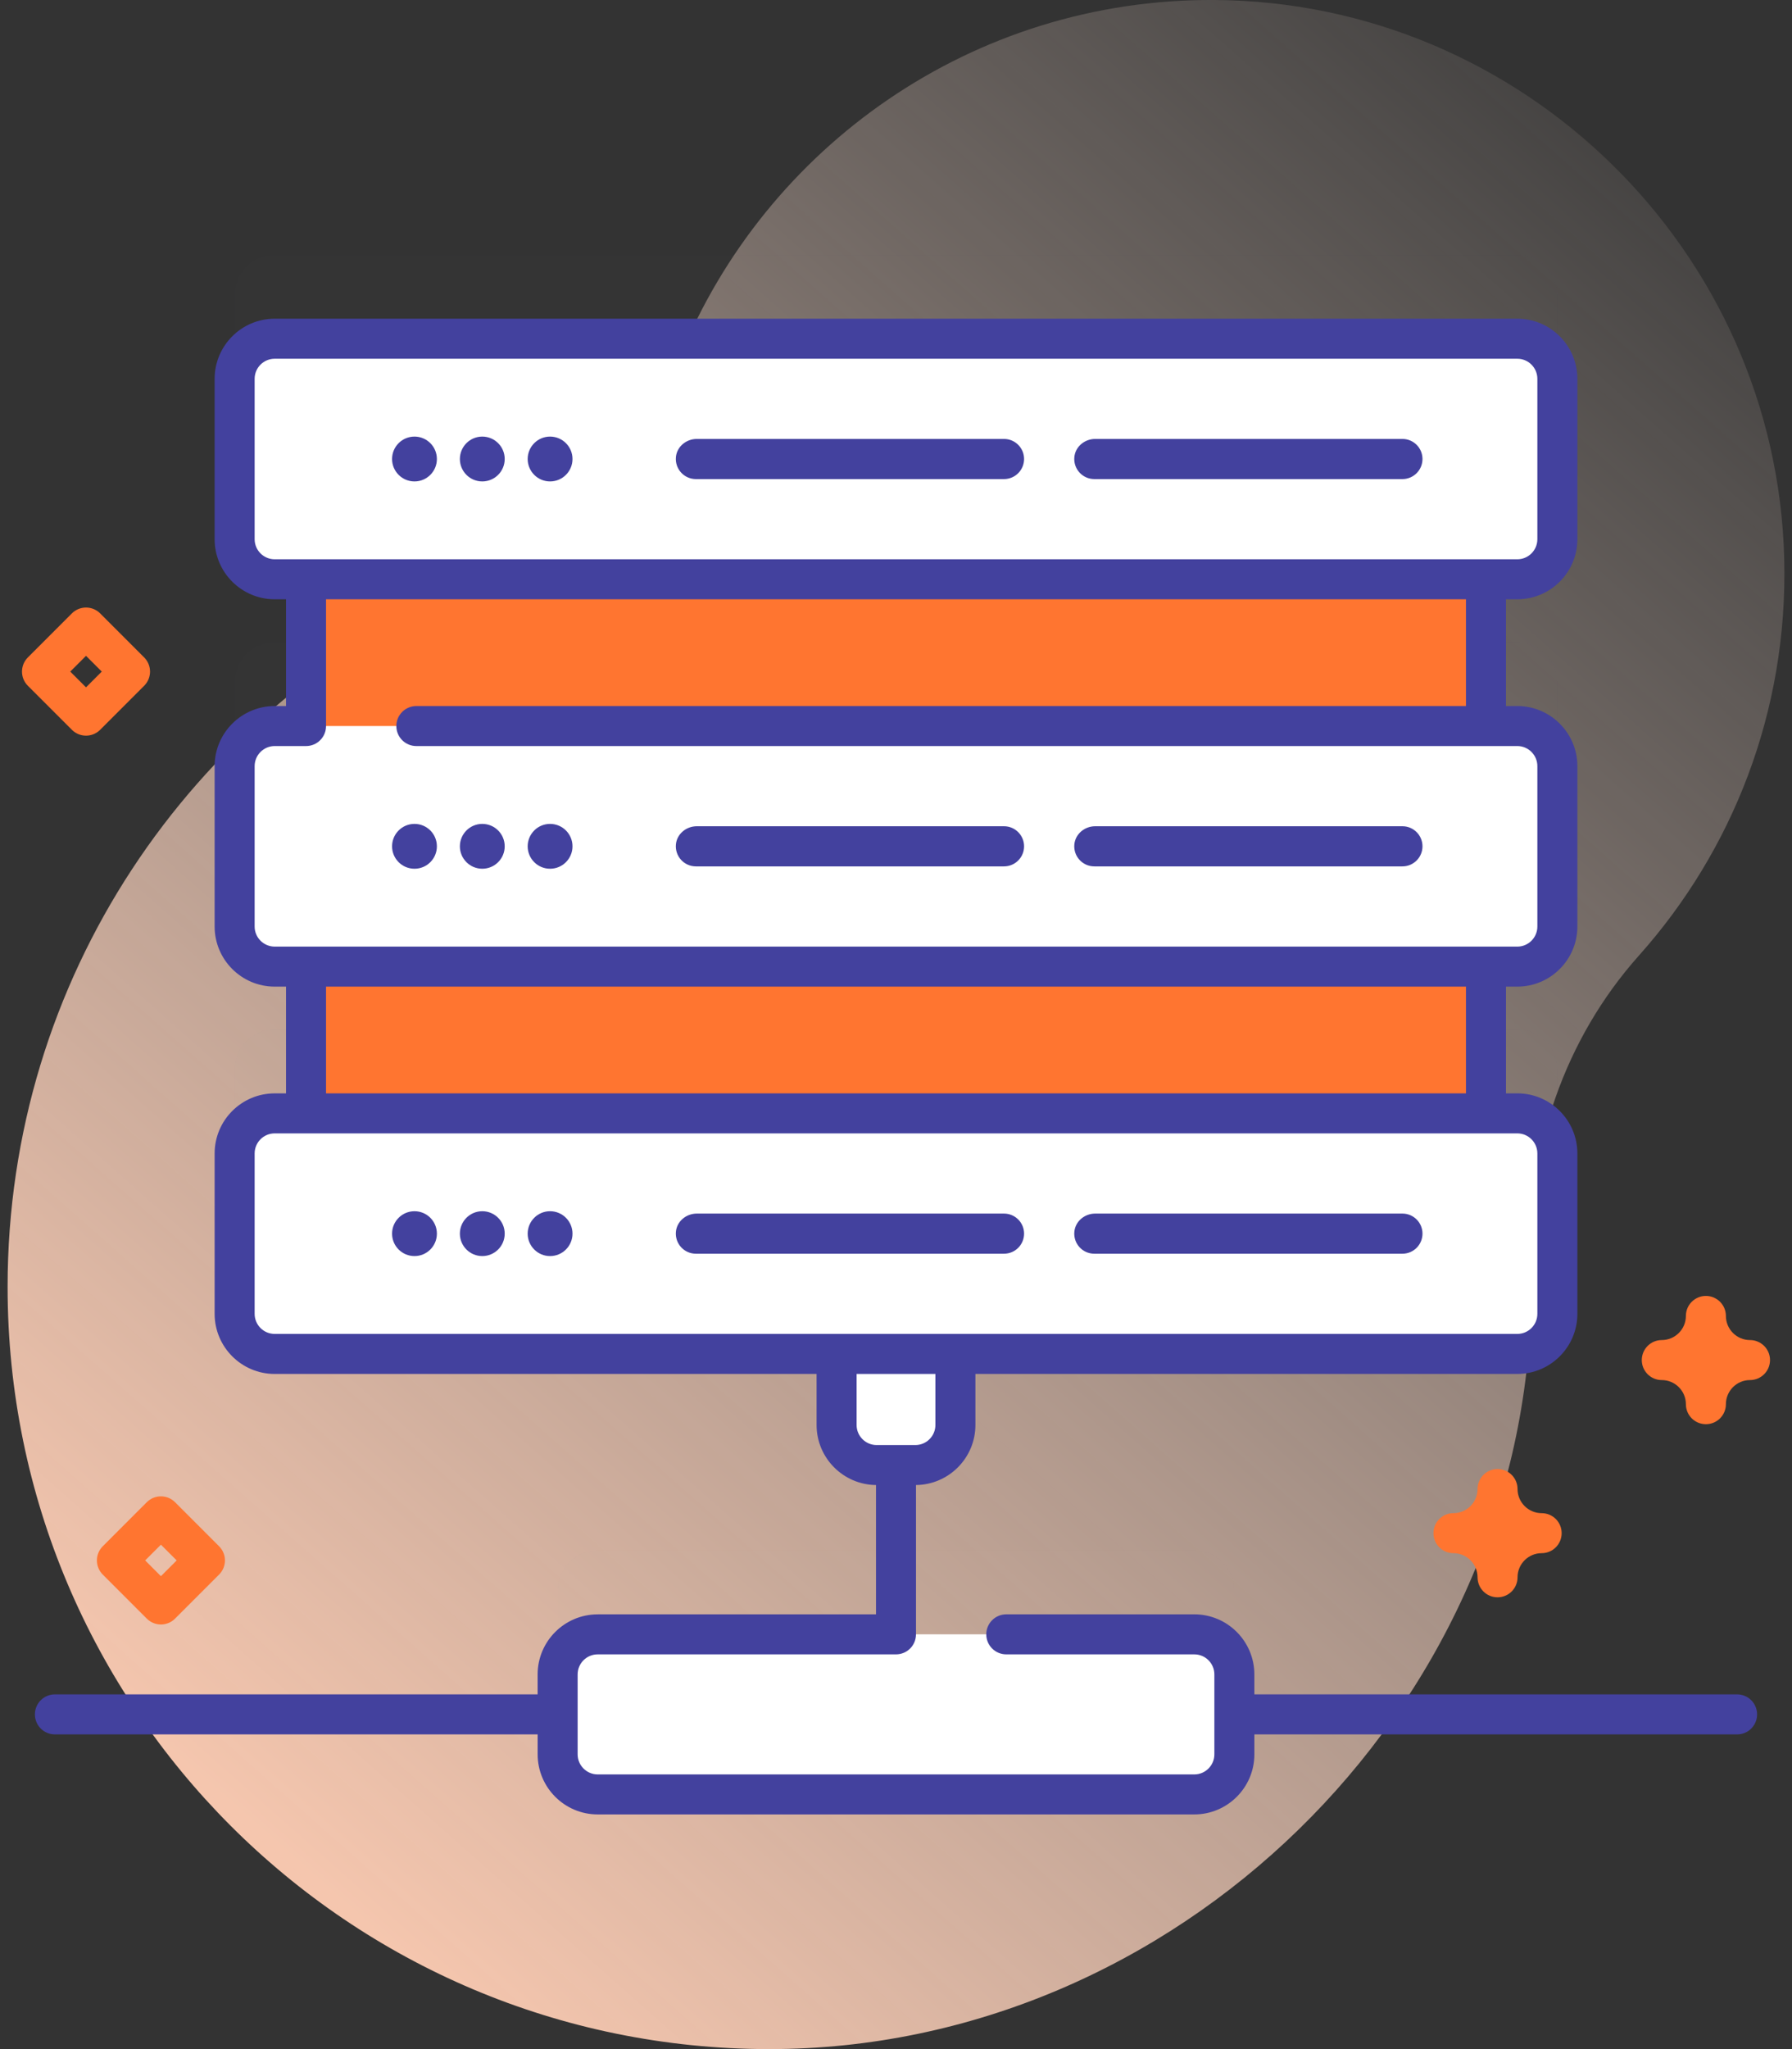 <svg width="70" height="80" viewBox="0 0 70 80" fill="none" xmlns="http://www.w3.org/2000/svg">
<rect x="0" y="0" width="70" height="80" fill="#333333" stroke="none"/>
<path d="M26.551 13.961C29.899 5.732 37.999 -0.058 47.446 0C59.496 0.075 69.404 9.795 69.697 21.842C69.841 27.786 67.669 33.22 64.019 37.308C61.11 40.567 59.65 44.859 59.797 49.225C59.817 49.805 59.82 50.39 59.806 50.978C59.421 66.822 45.886 80.01 30.037 80C13.61 79.99 0.297 66.67 0.297 50.241C0.297 38.198 7.45 27.827 17.74 23.144C21.75 21.318 24.89 18.043 26.551 13.961V13.961Z" fill="url(#paint0_linear)"/>
<g opacity="0.1">
<path opacity="0.1" d="M59.27 9.943H10.73C9.866 9.943 9.165 10.643 9.165 11.507V17.771C9.165 18.634 9.866 19.335 10.73 19.335H59.27C60.134 19.335 60.835 18.634 60.835 17.771V11.507C60.835 10.643 60.134 9.943 59.27 9.943V9.943Z" fill="#43419E"/>
<path opacity="0.1" d="M59.27 25.065H10.73C9.866 25.065 9.165 25.765 9.165 26.629V32.892C9.165 33.756 9.866 34.456 10.73 34.456H59.27C60.134 34.456 60.835 33.756 60.835 32.892V26.629C60.835 25.765 60.134 25.065 59.27 25.065V25.065Z" fill="#43419E"/>
<path opacity="0.1" d="M59.27 40.186H10.73C9.866 40.186 9.165 40.887 9.165 41.751V48.014C9.165 48.878 9.866 49.578 10.73 49.578H59.27C60.134 49.578 60.835 48.878 60.835 48.014V41.751C60.835 40.887 60.134 40.186 59.27 40.186V40.186Z" fill="#43419E"/>
<path opacity="0.1" d="M46.653 60.526H23.347C22.483 60.526 21.783 61.227 21.783 62.09V65.212C21.783 66.075 22.483 66.776 23.347 66.776H46.653C47.517 66.776 48.217 66.075 48.217 65.212V62.09C48.217 61.227 47.517 60.526 46.653 60.526Z" fill="#43419E"/>
</g>
<path d="M37.32 51.411V55.634C37.32 56.497 36.62 57.198 35.755 57.198H34.245C33.38 57.198 32.68 56.497 32.68 55.634V51.411H37.32Z" fill="white"/>
<path d="M11.955 20.477H58.045V45.92H11.955V20.477Z" fill="#FF7530"/>
<path d="M59.27 22.616H10.73C9.866 22.616 9.165 21.916 9.165 21.052V14.789C9.165 13.925 9.866 13.224 10.73 13.224H59.27C60.134 13.224 60.835 13.925 60.835 14.789V21.052C60.835 21.916 60.134 22.616 59.27 22.616V22.616Z" fill="white"/>
<path d="M16.191 18.796C16.674 18.796 17.066 18.404 17.066 17.92C17.066 17.437 16.674 17.045 16.191 17.045C15.707 17.045 15.315 17.437 15.315 17.92C15.315 18.404 15.707 18.796 16.191 18.796Z" fill="#43419E"/>
<path d="M18.839 18.796C19.323 18.796 19.715 18.404 19.715 17.92C19.715 17.437 19.323 17.045 18.839 17.045C18.356 17.045 17.964 17.437 17.964 17.92C17.964 18.404 18.356 18.796 18.839 18.796Z" fill="#43419E"/>
<path d="M21.487 18.796C21.971 18.796 22.363 18.404 22.363 17.92C22.363 17.437 21.971 17.045 21.487 17.045C21.004 17.045 20.612 17.437 20.612 17.92C20.612 18.404 21.004 18.796 21.487 18.796Z" fill="#43419E"/>
<path d="M39.219 17.137H27.217C26.808 17.137 26.442 17.436 26.403 17.843C26.359 18.31 26.725 18.704 27.183 18.704H39.219C39.652 18.704 40.003 18.353 40.003 17.92C40.003 17.488 39.652 17.137 39.219 17.137V17.137Z" fill="#43419E"/>
<path d="M54.783 17.137H42.78C42.371 17.137 42.006 17.436 41.967 17.843C41.922 18.31 42.288 18.704 42.746 18.704H54.783C55.215 18.704 55.566 18.353 55.566 17.92C55.566 17.488 55.216 17.137 54.783 17.137V17.137Z" fill="#43419E"/>
<path d="M59.27 37.738H10.73C9.866 37.738 9.165 37.037 9.165 36.173V29.91C9.165 29.046 9.866 28.346 10.73 28.346H59.27C60.134 28.346 60.835 29.046 60.835 29.91V36.173C60.835 37.037 60.134 37.738 59.27 37.738V37.738Z" fill="white"/>
<path d="M16.191 33.917C16.674 33.917 17.066 33.525 17.066 33.042C17.066 32.558 16.674 32.166 16.191 32.166C15.707 32.166 15.315 32.558 15.315 33.042C15.315 33.525 15.707 33.917 16.191 33.917Z" fill="#43419E"/>
<path d="M18.839 33.917C19.323 33.917 19.715 33.525 19.715 33.042C19.715 32.558 19.323 32.166 18.839 32.166C18.356 32.166 17.964 32.558 17.964 33.042C17.964 33.525 18.356 33.917 18.839 33.917Z" fill="#43419E"/>
<path d="M21.487 33.917C21.971 33.917 22.363 33.525 22.363 33.042C22.363 32.558 21.971 32.166 21.487 32.166C21.004 32.166 20.612 32.558 20.612 33.042C20.612 33.525 21.004 33.917 21.487 33.917Z" fill="#43419E"/>
<path d="M39.219 32.258H27.217C26.808 32.258 26.442 32.557 26.403 32.965C26.359 33.432 26.725 33.825 27.183 33.825H39.219C39.652 33.825 40.003 33.474 40.003 33.042C40.003 32.609 39.652 32.258 39.219 32.258V32.258Z" fill="#43419E"/>
<path d="M54.783 32.258H42.78C42.371 32.258 42.006 32.557 41.967 32.965C41.922 33.432 42.288 33.825 42.746 33.825H54.783C55.215 33.825 55.566 33.474 55.566 33.042C55.566 32.609 55.216 32.258 54.783 32.258V32.258Z" fill="#43419E"/>
<path d="M59.27 52.859H10.73C9.866 52.859 9.165 52.159 9.165 51.295V45.032C9.165 44.168 9.866 43.468 10.73 43.468H59.27C60.134 43.468 60.835 44.168 60.835 45.032V51.295C60.835 52.159 60.134 52.859 59.27 52.859V52.859Z" fill="white"/>
<path d="M16.191 49.039C16.674 49.039 17.066 48.647 17.066 48.164C17.066 47.68 16.674 47.288 16.191 47.288C15.707 47.288 15.315 47.68 15.315 48.164C15.315 48.647 15.707 49.039 16.191 49.039Z" fill="#43419E"/>
<path d="M18.839 49.039C19.323 49.039 19.715 48.647 19.715 48.164C19.715 47.68 19.323 47.288 18.839 47.288C18.356 47.288 17.964 47.68 17.964 48.164C17.964 48.647 18.356 49.039 18.839 49.039Z" fill="#43419E"/>
<path d="M21.487 49.039C21.971 49.039 22.363 48.647 22.363 48.164C22.363 47.68 21.971 47.288 21.487 47.288C21.004 47.288 20.612 47.68 20.612 48.164C20.612 48.647 21.004 49.039 21.487 49.039Z" fill="#43419E"/>
<path d="M39.219 47.38H27.217C26.808 47.38 26.442 47.679 26.403 48.087C26.359 48.554 26.725 48.947 27.183 48.947H39.219C39.652 48.947 40.003 48.596 40.003 48.163C40.003 47.731 39.652 47.38 39.219 47.38V47.38Z" fill="#43419E"/>
<path d="M54.783 47.38H42.78C42.371 47.38 42.006 47.679 41.967 48.087C41.922 48.554 42.288 48.947 42.746 48.947H54.783C55.215 48.947 55.566 48.596 55.566 48.163C55.566 47.731 55.216 47.38 54.783 47.38V47.38Z" fill="#43419E"/>
<path d="M46.653 70.057H23.347C22.483 70.057 21.783 69.356 21.783 68.492V65.371C21.783 64.508 22.483 63.807 23.347 63.807H46.653C47.517 63.807 48.217 64.508 48.217 65.371V68.492C48.217 69.356 47.517 70.057 46.653 70.057Z" fill="white"/>
<path d="M67.856 66.151H48.998V65.372C48.998 64.078 47.946 63.026 46.653 63.026H39.308C38.876 63.026 38.526 63.376 38.526 63.807C38.526 64.239 38.876 64.589 39.308 64.589H46.653C47.085 64.589 47.436 64.94 47.436 65.372V68.493C47.436 68.924 47.085 69.276 46.653 69.276H23.347C22.915 69.276 22.564 68.924 22.564 68.493V65.372C22.564 64.94 22.915 64.589 23.347 64.589H35C35.432 64.589 35.781 64.239 35.781 63.807V57.978C37.063 57.964 38.102 56.919 38.102 55.634V53.641H59.27C60.564 53.641 61.616 52.589 61.616 51.295V45.032C61.616 43.739 60.564 42.686 59.27 42.686H58.827V38.519H59.27C60.564 38.519 61.616 37.467 61.616 36.173V29.91C61.616 28.617 60.564 27.565 59.27 27.565H58.827V23.397H59.27C60.564 23.397 61.616 22.345 61.616 21.052V14.789C61.616 13.495 60.564 12.443 59.27 12.443H10.729C9.436 12.443 8.384 13.495 8.384 14.789V21.052C8.384 22.345 9.436 23.397 10.729 23.397H11.173V27.565H10.729C9.436 27.565 8.384 28.617 8.384 29.91V36.174C8.384 37.467 9.436 38.519 10.729 38.519H11.173V42.687H10.729C9.436 42.687 8.384 43.739 8.384 45.032V51.295C8.384 52.589 9.436 53.641 10.729 53.641H31.898V55.634C31.898 56.919 32.937 57.965 34.219 57.978V63.027H23.347C22.053 63.027 21.001 64.079 21.001 65.372V66.151H2.144C1.713 66.151 1.363 66.501 1.363 66.933C1.363 67.364 1.713 67.714 2.144 67.714H21.002V68.493C21.002 69.786 22.054 70.838 23.347 70.838H46.653C47.946 70.838 48.999 69.786 48.999 68.493V67.714H67.856C68.287 67.714 68.637 67.364 68.637 66.933C68.637 66.501 68.287 66.151 67.856 66.151V66.151ZM9.947 21.052V14.789C9.947 14.357 10.298 14.006 10.73 14.006H59.271C59.702 14.006 60.053 14.357 60.053 14.789V21.052C60.053 21.484 59.702 21.835 59.271 21.835H10.729C10.298 21.835 9.947 21.484 9.947 21.052V21.052ZM9.947 36.174V29.91C9.947 29.479 10.298 29.127 10.73 29.127H11.955C12.387 29.127 12.736 28.778 12.736 28.346C12.736 28.344 12.736 28.343 12.736 28.341V23.397H57.264V27.565H16.263C15.832 27.565 15.482 27.915 15.482 28.346C15.482 28.778 15.832 29.127 16.263 29.127H59.271C59.702 29.127 60.053 29.479 60.053 29.91V36.174C60.053 36.605 59.702 36.957 59.271 36.957H10.729C10.298 36.956 9.947 36.605 9.947 36.174V36.174ZM12.736 38.519H57.264V42.686H12.736V38.519ZM9.947 51.295V45.032C9.947 44.6 10.298 44.249 10.73 44.249H59.271C59.702 44.249 60.053 44.6 60.053 45.032V51.295C60.053 51.727 59.702 52.078 59.271 52.078H10.729C10.298 52.078 9.947 51.727 9.947 51.295V51.295ZM33.461 55.634V53.641H36.539V55.634C36.539 56.066 36.188 56.417 35.756 56.417H34.244C33.812 56.417 33.461 56.066 33.461 55.634V55.634Z" fill="#43419E"/>
<path d="M58.498 62.361C58.066 62.361 57.717 62.012 57.717 61.58C57.717 61.061 57.294 60.638 56.775 60.638C56.343 60.638 55.994 60.289 55.994 59.857C55.994 59.425 56.343 59.076 56.775 59.076C57.294 59.076 57.717 58.653 57.717 58.134C57.717 57.702 58.066 57.353 58.498 57.353C58.929 57.353 59.279 57.702 59.279 58.134C59.279 58.653 59.702 59.076 60.221 59.076C60.653 59.076 61.002 59.425 61.002 59.857C61.002 60.289 60.653 60.638 60.221 60.638C59.702 60.638 59.279 61.061 59.279 61.58C59.279 62.012 58.929 62.361 58.498 62.361Z" fill="#FF7530"/>
<path d="M66.636 55.603C66.205 55.603 65.855 55.254 65.855 54.822C65.855 54.303 65.433 53.88 64.913 53.88C64.482 53.88 64.132 53.531 64.132 53.099C64.132 52.668 64.482 52.318 64.913 52.318C65.433 52.318 65.855 51.895 65.855 51.376C65.855 50.945 66.205 50.595 66.636 50.595C67.068 50.595 67.418 50.945 67.418 51.376C67.418 51.895 67.84 52.318 68.359 52.318C68.791 52.318 69.141 52.668 69.141 53.099C69.141 53.531 68.791 53.88 68.359 53.88C67.84 53.88 67.418 54.303 67.418 54.822C67.418 55.254 67.068 55.603 66.636 55.603Z" fill="#FF7530"/>
<path d="M3.36 28.721C3.16 28.721 2.96 28.645 2.808 28.492L1.088 26.773C0.783 26.468 0.783 25.973 1.088 25.668L2.808 23.948C3.113 23.643 3.607 23.643 3.913 23.948L5.632 25.668C5.937 25.973 5.937 26.468 5.632 26.773L3.913 28.492C3.76 28.645 3.56 28.721 3.36 28.721V28.721ZM2.745 26.22L3.36 26.835L3.975 26.22L3.36 25.605L2.745 26.22Z" fill="#FF7530"/>
<path d="M6.286 63.422C6.086 63.422 5.886 63.346 5.734 63.193L4.014 61.473C3.709 61.168 3.709 60.674 4.014 60.369L5.733 58.649C6.039 58.344 6.533 58.344 6.838 58.649L8.558 60.369C8.863 60.674 8.863 61.168 8.558 61.473L6.838 63.193C6.686 63.346 6.486 63.422 6.286 63.422V63.422ZM5.671 60.921L6.286 61.536L6.901 60.921L6.286 60.306L5.671 60.921Z" fill="#FF7530"/>
<defs>
<linearGradient id="paint0_linear" x1="72.459" y1="2.178" x2="7.378" y2="75.767" gradientUnits="userSpaceOnUse">
<stop stop-color="#FFECE2" stop-opacity="0"/>
<stop offset="1" stop-color="#FFCCB2"/>
</linearGradient>
</defs>
</svg>
